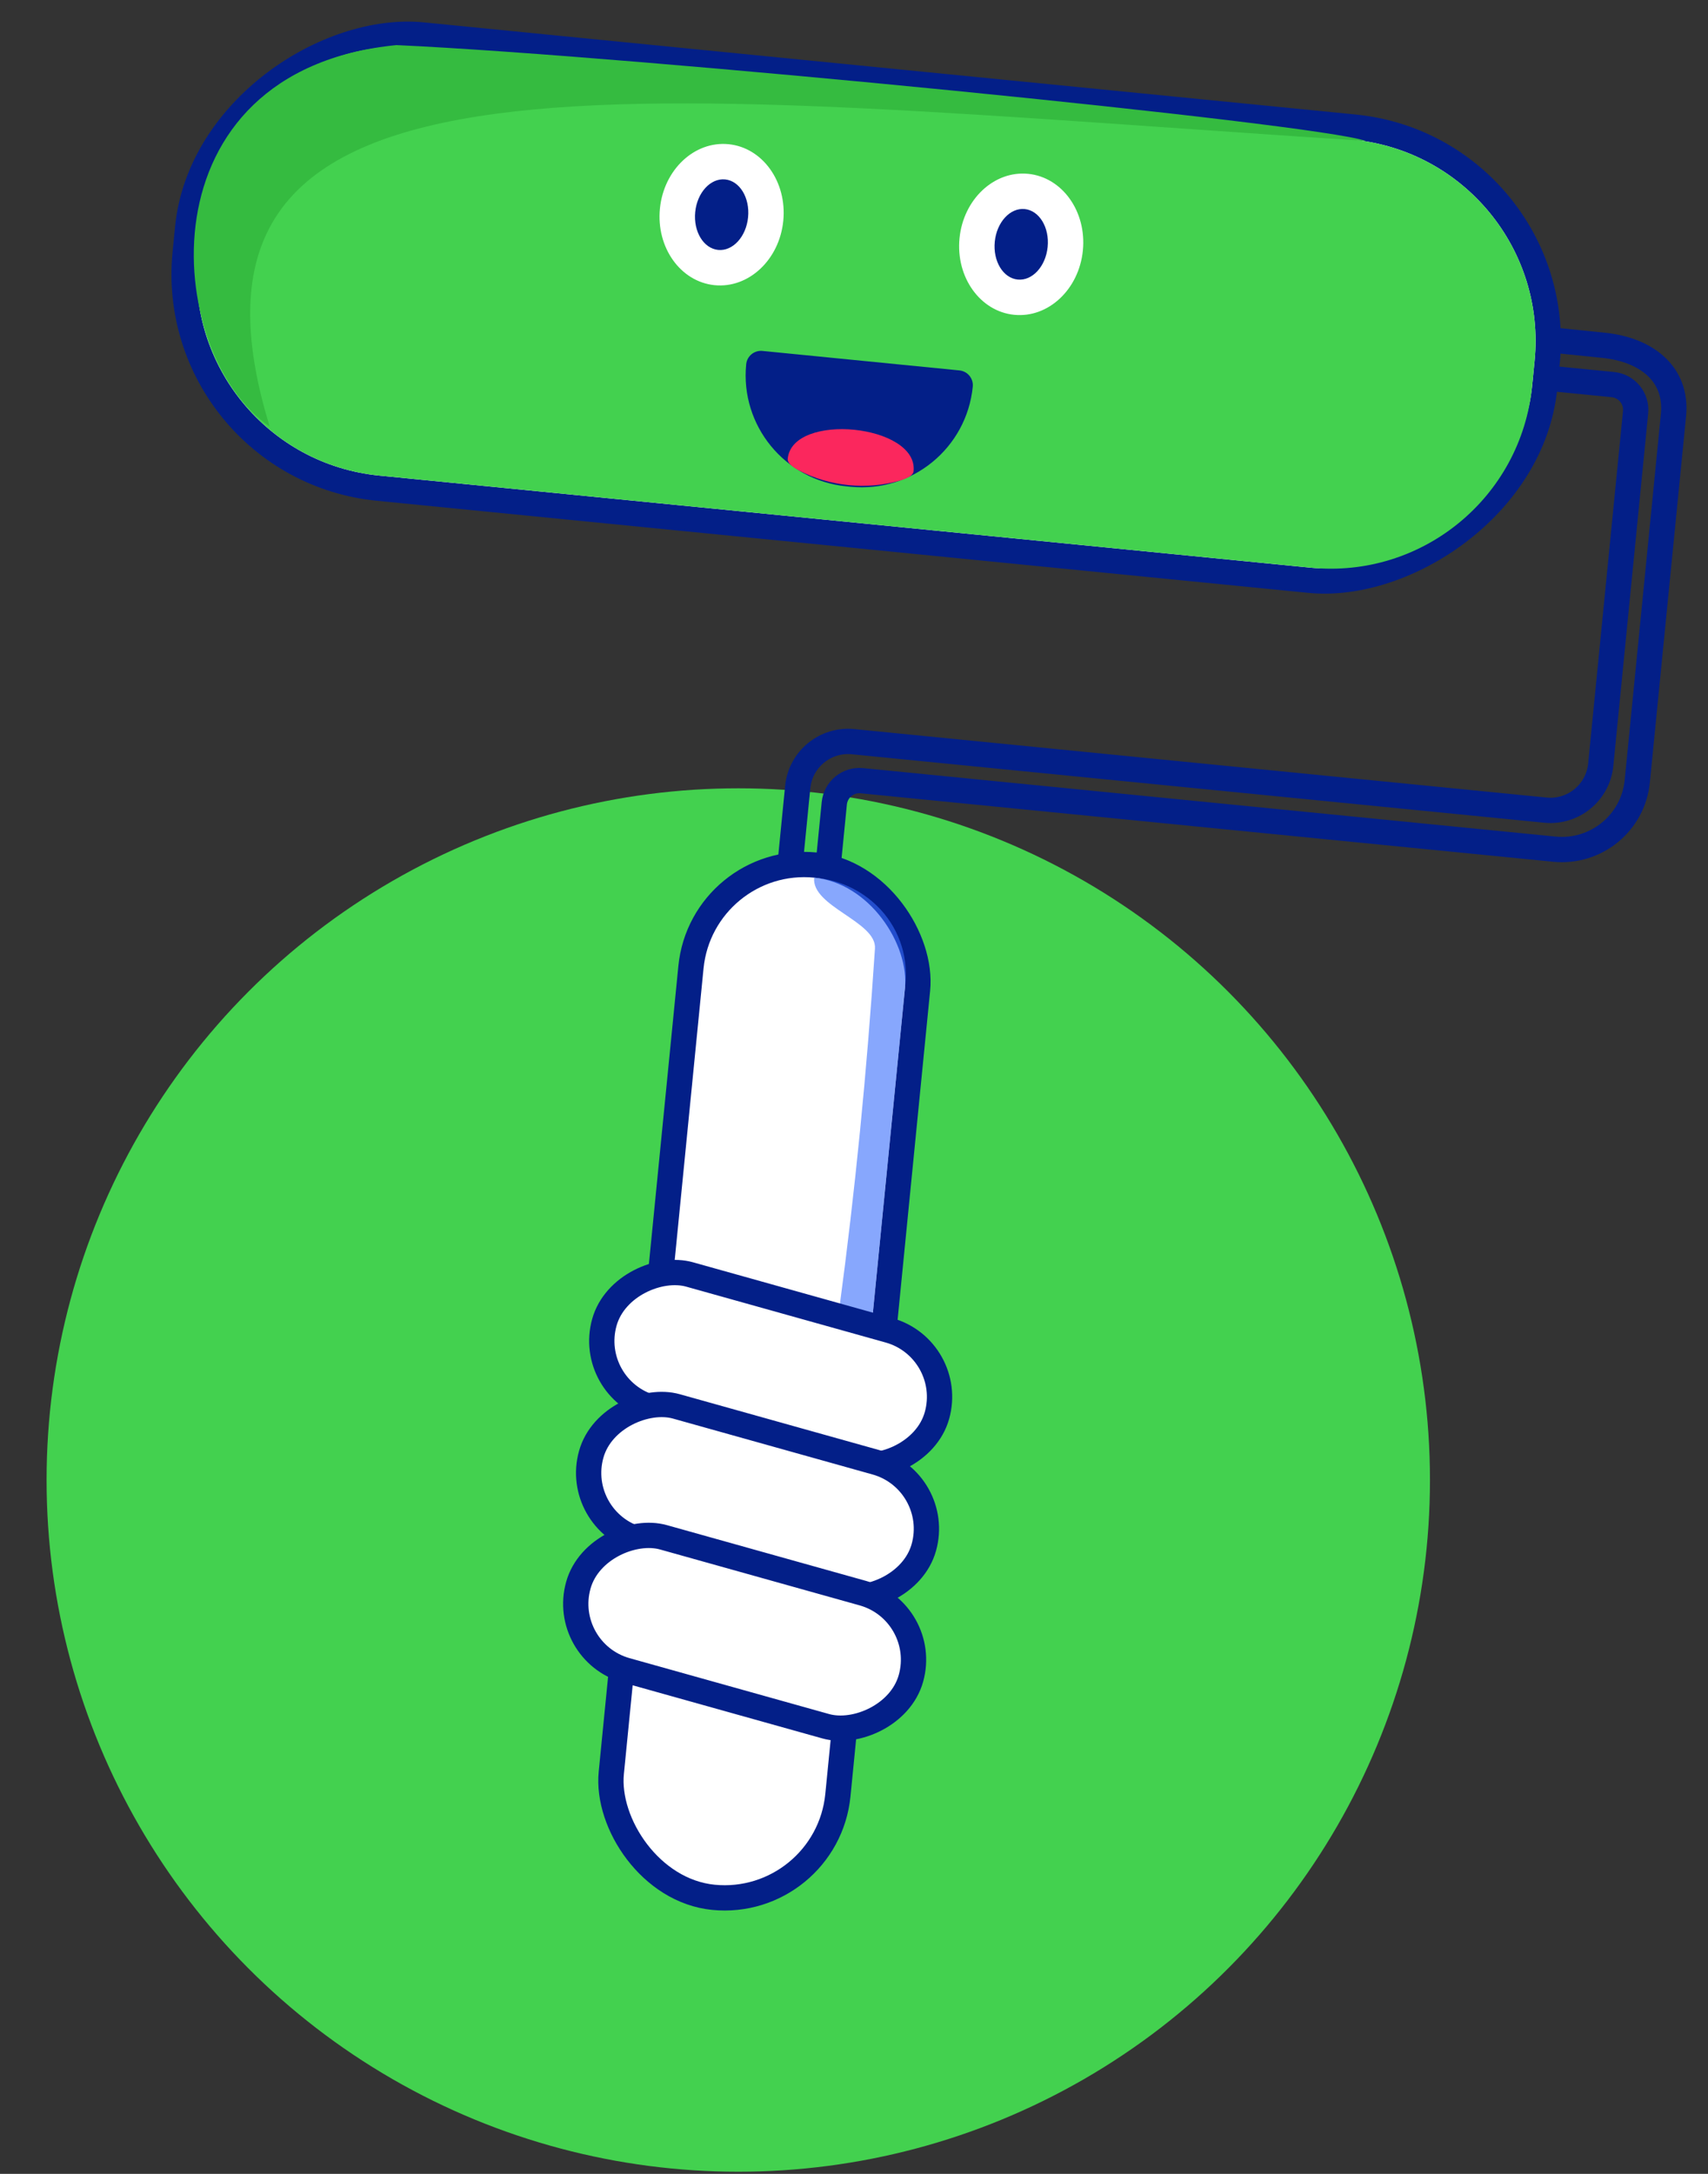 <svg width="110" height="140" viewBox="0 0 110 140" fill="none" xmlns="http://www.w3.org/2000/svg">
<rect x="0" y="0" width="110" height="140" fill="#333333" stroke="none"/>
<circle cx="47.547" cy="95.315" r="44.547" fill="#43D14F"/>
<path d="M52.127 67.953L53.73 51.739C53.819 50.844 54.616 50.189 55.512 50.278L100.101 54.687C102.787 54.953 105.179 53.001 105.445 50.315C106.074 43.954 107.168 32.887 107.776 26.74C108.042 24.047 105.984 22.516 103.292 22.24L82.281 20.09" stroke="#031F88" stroke-width="1.629"/>
<path d="M34.725 20.389L69.015 21.323L73.6 21.777L103.875 24.77C104.771 24.859 105.425 25.657 105.336 26.552L103.092 49.252C102.915 51.043 101.319 52.351 99.528 52.174L54.94 47.765C53.149 47.588 51.553 48.896 51.376 50.687L50.174 62.848" stroke="#031F88" stroke-width="1.629"/>
<rect x="45.221" y="54.99" width="14.664" height="66.802" rx="7.332" transform="rotate(5.647 45.221 54.99)" fill="white" stroke="#031F88" stroke-width="1.629"/>
<rect x="10.563" y="30.076" width="29.328" height="87.983" rx="13.849" transform="rotate(-84.353 10.563 30.076)" fill="white" stroke="#031F88" stroke-width="1.629"/>
<path d="M24.426 30.628C17.262 29.92 12.029 23.538 12.738 16.374L12.898 14.753C13.606 7.589 19.988 2.356 27.152 3.064L87.144 8.996C94.308 9.705 99.541 16.086 98.833 23.25L98.672 24.872C97.964 32.035 91.582 37.269 84.418 36.56L24.426 30.628Z" fill="#43D14F"/>
<path d="M25.53 2.904C8.995 4.543 10.475 22.699 17.37 27.474C9.316 1.301 40.773 6.048 87.954 9.076C84.791 7.945 41.013 3.616 25.53 2.904Z" fill="#35BB40"/>
<ellipse cx="46.473" cy="13.826" rx="3.992" ry="4.562" transform="rotate(5.647 46.473 13.826)" fill="white"/>
<ellipse cx="46.476" cy="13.825" rx="1.711" ry="2.281" transform="rotate(5.647 46.476 13.825)" fill="#031F88"/>
<ellipse cx="65.768" cy="15.735" rx="3.992" ry="4.562" transform="rotate(5.647 65.768 15.735)" fill="white"/>
<ellipse cx="65.769" cy="15.734" rx="1.711" ry="2.281" transform="rotate(5.647 65.769 15.734)" fill="#031F88"/>
<path opacity="0.6" d="M53.791 109.049L58.311 63.338C58.494 61.486 57.825 59.65 56.493 58.35C55.441 57.323 54.071 56.685 52.608 56.54L52.435 56.523C52.251 58.389 56.465 59.343 56.35 61.085C55.293 77.171 53.378 91.119 50.008 108.675L53.791 109.049Z" fill="#376CFB"/>
<rect x="37.723" y="89.444" width="8.898" height="22.245" rx="4.449" transform="rotate(-74.353 37.723 89.444)" fill="white" stroke="#031F88" stroke-width="1.629"/>
<rect x="36.877" y="97.942" width="8.898" height="22.245" rx="4.449" transform="rotate(-74.353 36.877 97.942)" fill="white" stroke="#031F88" stroke-width="1.629"/>
<rect x="36.047" y="106.373" width="8.898" height="22.245" rx="4.449" transform="rotate(-74.353 36.047 106.373)" fill="white" stroke="#031F88" stroke-width="1.629"/>
<path d="M48.056 23.46C48.108 22.933 48.577 22.548 49.104 22.6L61.789 23.855C62.316 23.907 62.701 24.376 62.649 24.902C62.258 28.853 58.739 31.739 54.788 31.349L54.502 31.32C50.551 30.93 47.665 27.41 48.056 23.46Z" fill="#031F88"/>
<path d="M51.464 30.301C51.012 30.066 50.705 29.807 50.731 29.543C51.03 26.521 59.137 27.323 58.838 30.345C58.812 30.609 58.46 30.803 57.971 30.945C55.831 31.567 53.441 31.33 51.464 30.301Z" fill="#FB275D"/>
</svg>
